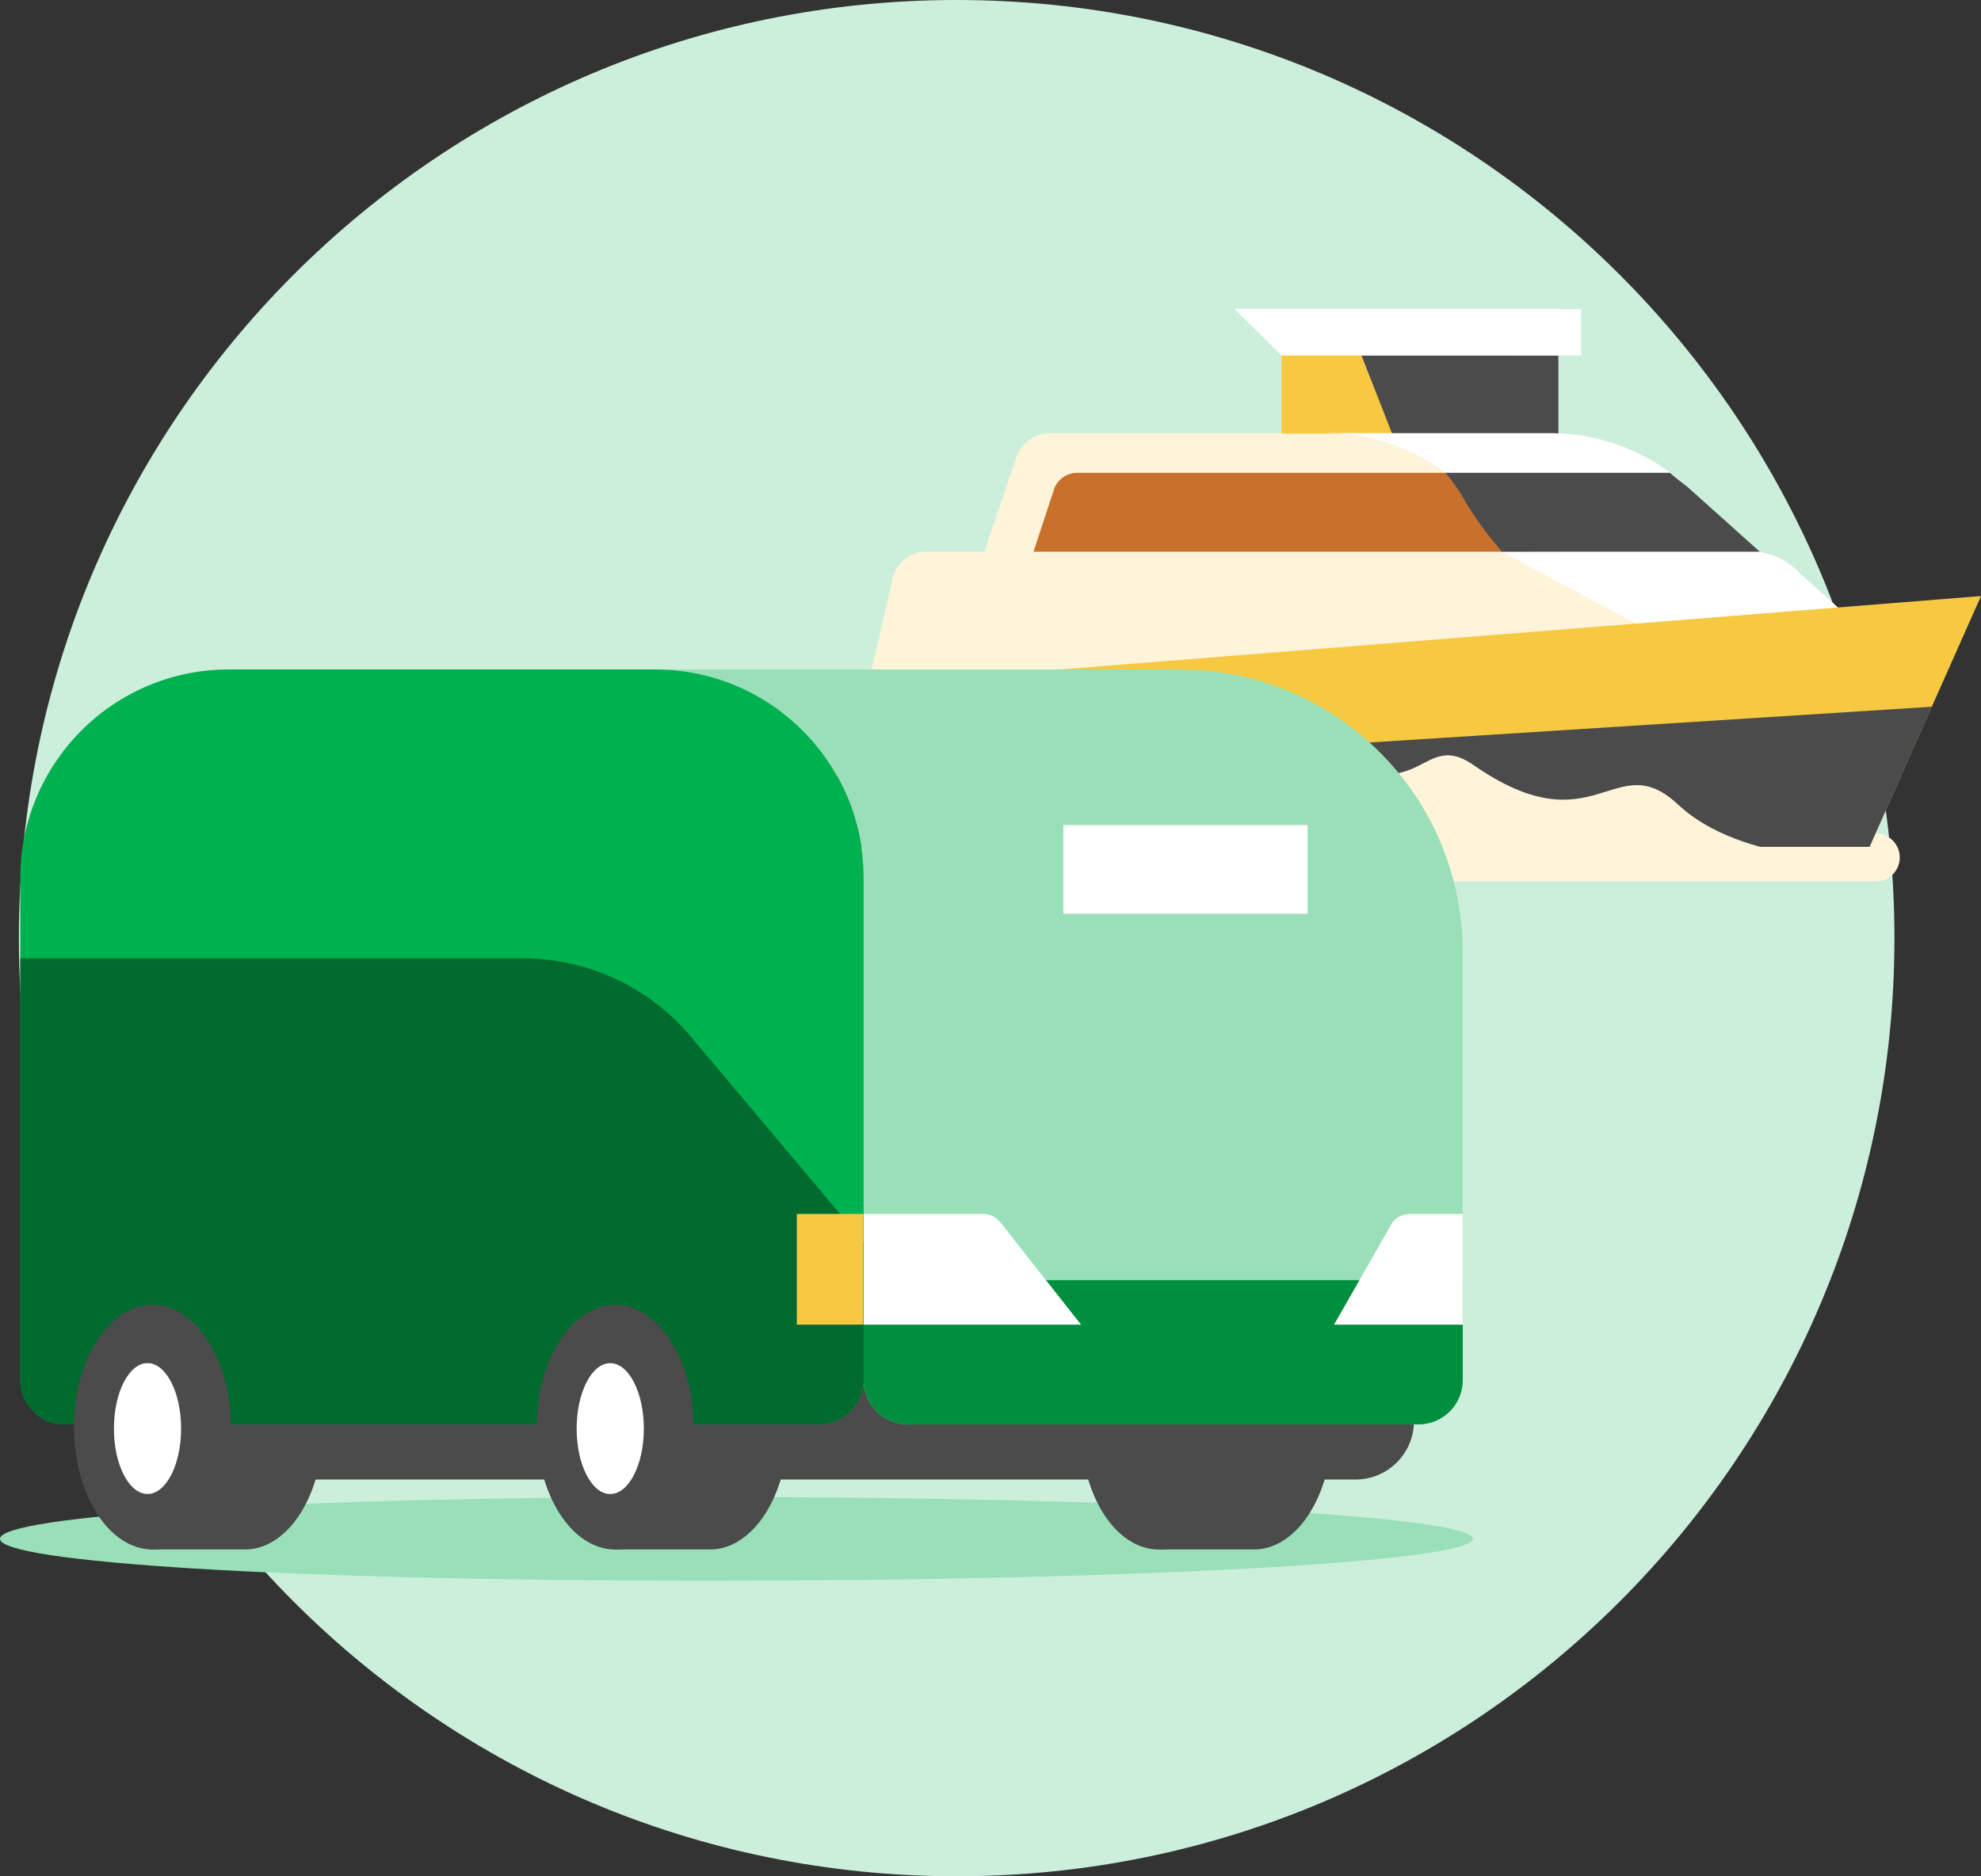 <svg xmlns="http://www.w3.org/2000/svg" width="76" height="72" viewBox="0 0 76 72" fill="none"><rect x="0" y="0" width="76" height="72" fill="#333333" stroke="none"/><path d="M36.701 71.998C56.571 71.998 72.679 55.881 72.679 35.999C72.679 16.117 56.571 0 36.701 0C16.831 0 0.724 16.117 0.724 35.999C0.724 55.881 16.831 71.998 36.701 71.998Z" fill="#CCEFDC"/><path d="M32.694 32.827C32.734 32.35 33.134 31.983 33.612 31.984H71.966C72.474 31.984 72.884 32.395 72.884 32.903C72.884 33.411 72.474 33.822 71.966 33.822H33.612C33.105 33.822 32.693 33.413 32.691 32.907C32.691 32.88 32.691 32.854 32.694 32.827V32.827Z" fill="#FDF4D9"/><path fill-rule="evenodd" clip-rule="evenodd" d="M73.154 25.704L33.1 27.119L34.273 22.103C34.439 21.565 34.928 21.19 35.492 21.17H67.223C67.904 21.181 68.552 21.469 69.014 21.968L73.154 25.704V25.704Z" fill="#FDF4D9"/><path fill-rule="evenodd" clip-rule="evenodd" d="M47.356 11.848L49.161 13.64V16.623H59.789V13.64V11.848H47.356Z" fill="white"/><path fill-rule="evenodd" clip-rule="evenodd" d="M38.971 17.601L37.767 21.17H59.789L57.019 18.685C55.606 17.372 53.753 16.637 51.825 16.621H40.221C39.637 16.644 39.133 17.039 38.971 17.601V17.601Z" fill="#FDF4D9"/><path fill-rule="evenodd" clip-rule="evenodd" d="M56.356 18.143H41.304C40.888 18.154 40.528 18.434 40.417 18.836L39.65 21.17H59.791L57.02 18.685C56.81 18.492 56.588 18.31 56.358 18.143H56.356Z" fill="#C7712D"/><path fill-rule="evenodd" clip-rule="evenodd" d="M69.016 21.968C68.553 21.469 67.905 21.181 67.225 21.17H57.622L66.035 25.689H73.154L69.014 21.97L69.016 21.968Z" fill="white"/><path d="M58.102 13.64H49.161V16.637H58.102V13.64Z" fill="#F7C942"/><path fill-rule="evenodd" clip-rule="evenodd" d="M59.788 16.637H53.406L52.232 13.64H59.788V16.637Z" fill="#4B4B4B"/><path fill-rule="evenodd" clip-rule="evenodd" d="M64.74 18.685C63.322 17.372 61.464 16.635 59.533 16.621H50.923C52.851 16.635 54.703 17.372 56.117 18.685L58.842 21.17H67.468L64.742 18.685H64.74Z" fill="white"/><path fill-rule="evenodd" clip-rule="evenodd" d="M64.064 18.143H55.454C55.766 18.51 56.037 18.91 56.268 19.333C56.552 19.794 56.864 20.236 57.2 20.659L57.621 21.17H67.511L64.741 18.685C64.519 18.514 64.294 18.334 64.064 18.143Z" fill="#4B4B4B"/><path d="M60.66 11.862H52.247V13.64H60.66V11.862Z" fill="white"/><path fill-rule="evenodd" clip-rule="evenodd" d="M31.053 26.457L76 22.872L71.725 32.496H32.678L31.053 26.457Z" fill="#F7C942"/><path fill-rule="evenodd" clip-rule="evenodd" d="M31.942 29.801L32.678 32.496H71.725L74.119 27.119L31.942 29.801Z" fill="#4B4B4B"/><path fill-rule="evenodd" clip-rule="evenodd" d="M49.656 33.193C49.656 33.193 43.106 23.425 49.656 28.17C54.639 31.718 54.322 27.815 56.543 29.366C61.209 32.597 61.938 28.582 64.383 30.878C66.827 33.175 71.642 32.989 71.642 32.989L49.656 33.195V33.193Z" fill="#FDF4D9"/><path d="M27.093 57.44C43.338 57.44 56.507 58.16 56.507 59.05C56.507 59.94 43.338 60.66 27.093 60.66C10.847 60.66 0 59.94 0 59.05C0 58.16 10.847 57.44 27.093 57.44Z" fill="#99E0B9"/><path fill-rule="evenodd" clip-rule="evenodd" d="M9.499 54.479H54.245C54.275 55.714 53.298 56.741 52.063 56.772H9.499V54.479Z" fill="#4B4B4B"/><path fill-rule="evenodd" clip-rule="evenodd" d="M46.177 58.346C45.468 57.308 45.102 56.074 45.133 54.817C45.133 52.24 46.488 50.163 48.115 50.163C49.743 50.163 51.098 52.24 51.098 54.817C51.098 57.395 49.743 59.457 48.115 59.457H44.454L45.309 58.344H46.177V58.346Z" fill="#4B4B4B"/><path d="M44.456 59.459C46.103 59.459 47.438 57.382 47.438 54.819C47.438 52.257 46.103 50.179 44.456 50.179C42.809 50.179 41.473 52.257 41.473 54.819C41.473 57.382 42.809 59.459 44.456 59.459Z" fill="#4B4B4B"/><path fill-rule="evenodd" clip-rule="evenodd" d="M7.465 58.346C6.748 57.312 6.383 56.074 6.421 54.817C6.421 52.24 7.776 50.163 9.403 50.163C11.031 50.163 12.386 52.24 12.386 54.817C12.386 57.395 11.031 59.457 9.403 59.457H5.729L6.585 58.344H7.467L7.465 58.346Z" fill="#4B4B4B"/><path fill-rule="evenodd" clip-rule="evenodd" d="M25.308 58.346C24.599 57.308 24.234 56.074 24.265 54.817C24.265 52.24 25.62 50.163 27.247 50.163C28.874 50.163 30.23 52.24 30.23 54.817C30.23 57.395 28.874 59.457 27.247 59.457H23.573L24.428 58.344H25.31L25.308 58.346Z" fill="#4B4B4B"/><path d="M35.195 52.593H30.869V55.185H35.195V52.593Z" fill="#4B4B4B"/><path d="M45.27 25.689H25.134C29.553 25.689 33.134 29.274 33.134 33.694V52.96C33.134 53.897 33.893 54.657 34.829 54.657H54.408C55.345 54.664 56.11 53.911 56.117 52.975V36.572C56.131 30.578 51.287 25.706 45.297 25.691H45.27V25.689Z" fill="#99E0B9"/><path d="M25.132 25.689H8.766C4.352 25.697 0.779 29.279 0.779 33.694V52.96C0.779 53.897 1.539 54.657 2.475 54.657H31.425C32.363 54.657 33.126 53.901 33.133 52.96V33.694C33.133 29.272 29.551 25.689 25.134 25.689H25.132Z" fill="#00B14F"/><path d="M20.061 36.774H0.779V52.96C0.779 53.897 1.539 54.657 2.475 54.657H31.425C32.363 54.657 33.126 53.901 33.133 52.96V47.656L26.475 39.745C24.877 37.861 22.531 36.775 20.061 36.774V36.774Z" fill="#006A2F"/><path d="M50.164 31.658H40.794V35.064H50.164V31.658Z" fill="white"/><path d="M23.601 59.459C25.263 59.459 26.61 57.357 26.61 54.765C26.61 52.173 25.263 50.071 23.601 50.071C21.938 50.071 20.591 52.173 20.591 54.765C20.591 57.357 21.938 59.459 23.601 59.459Z" fill="#4B4B4B"/><path d="M23.411 57.33C24.123 57.33 24.7 56.206 24.7 54.819C24.7 53.432 24.123 52.308 23.411 52.308C22.7 52.308 22.123 53.432 22.123 54.819C22.123 56.206 22.7 57.33 23.411 57.33Z" fill="white"/><path d="M33.134 49.12V52.96C33.134 53.897 33.893 54.657 34.829 54.657H54.409C55.345 54.664 56.11 53.911 56.117 52.975V49.122H33.134V49.12Z" fill="#008E3F"/><path d="M56.116 50.83V46.583H54.082C53.823 46.584 53.578 46.705 53.418 46.908L51.181 50.83H56.116Z" fill="white"/><path d="M38.381 46.908C38.221 46.705 37.976 46.584 37.717 46.583H33.134V50.83H41.473L38.383 46.908H38.381Z" fill="white"/><path d="M33.119 46.583H30.57V50.83H33.119V46.583Z" fill="#F7C942"/><path d="M5.849 59.457C7.511 59.457 8.858 57.355 8.858 54.763C8.858 52.171 7.511 50.069 5.849 50.069C4.186 50.069 2.839 52.171 2.839 54.763C2.839 57.355 4.186 59.457 5.849 59.457Z" fill="#4B4B4B"/><path d="M5.659 57.328C6.371 57.328 6.948 56.204 6.948 54.817C6.948 53.431 6.371 52.306 5.659 52.306C4.948 52.306 4.371 53.431 4.371 54.817C4.371 56.204 4.948 57.328 5.659 57.328Z" fill="white"/></svg>